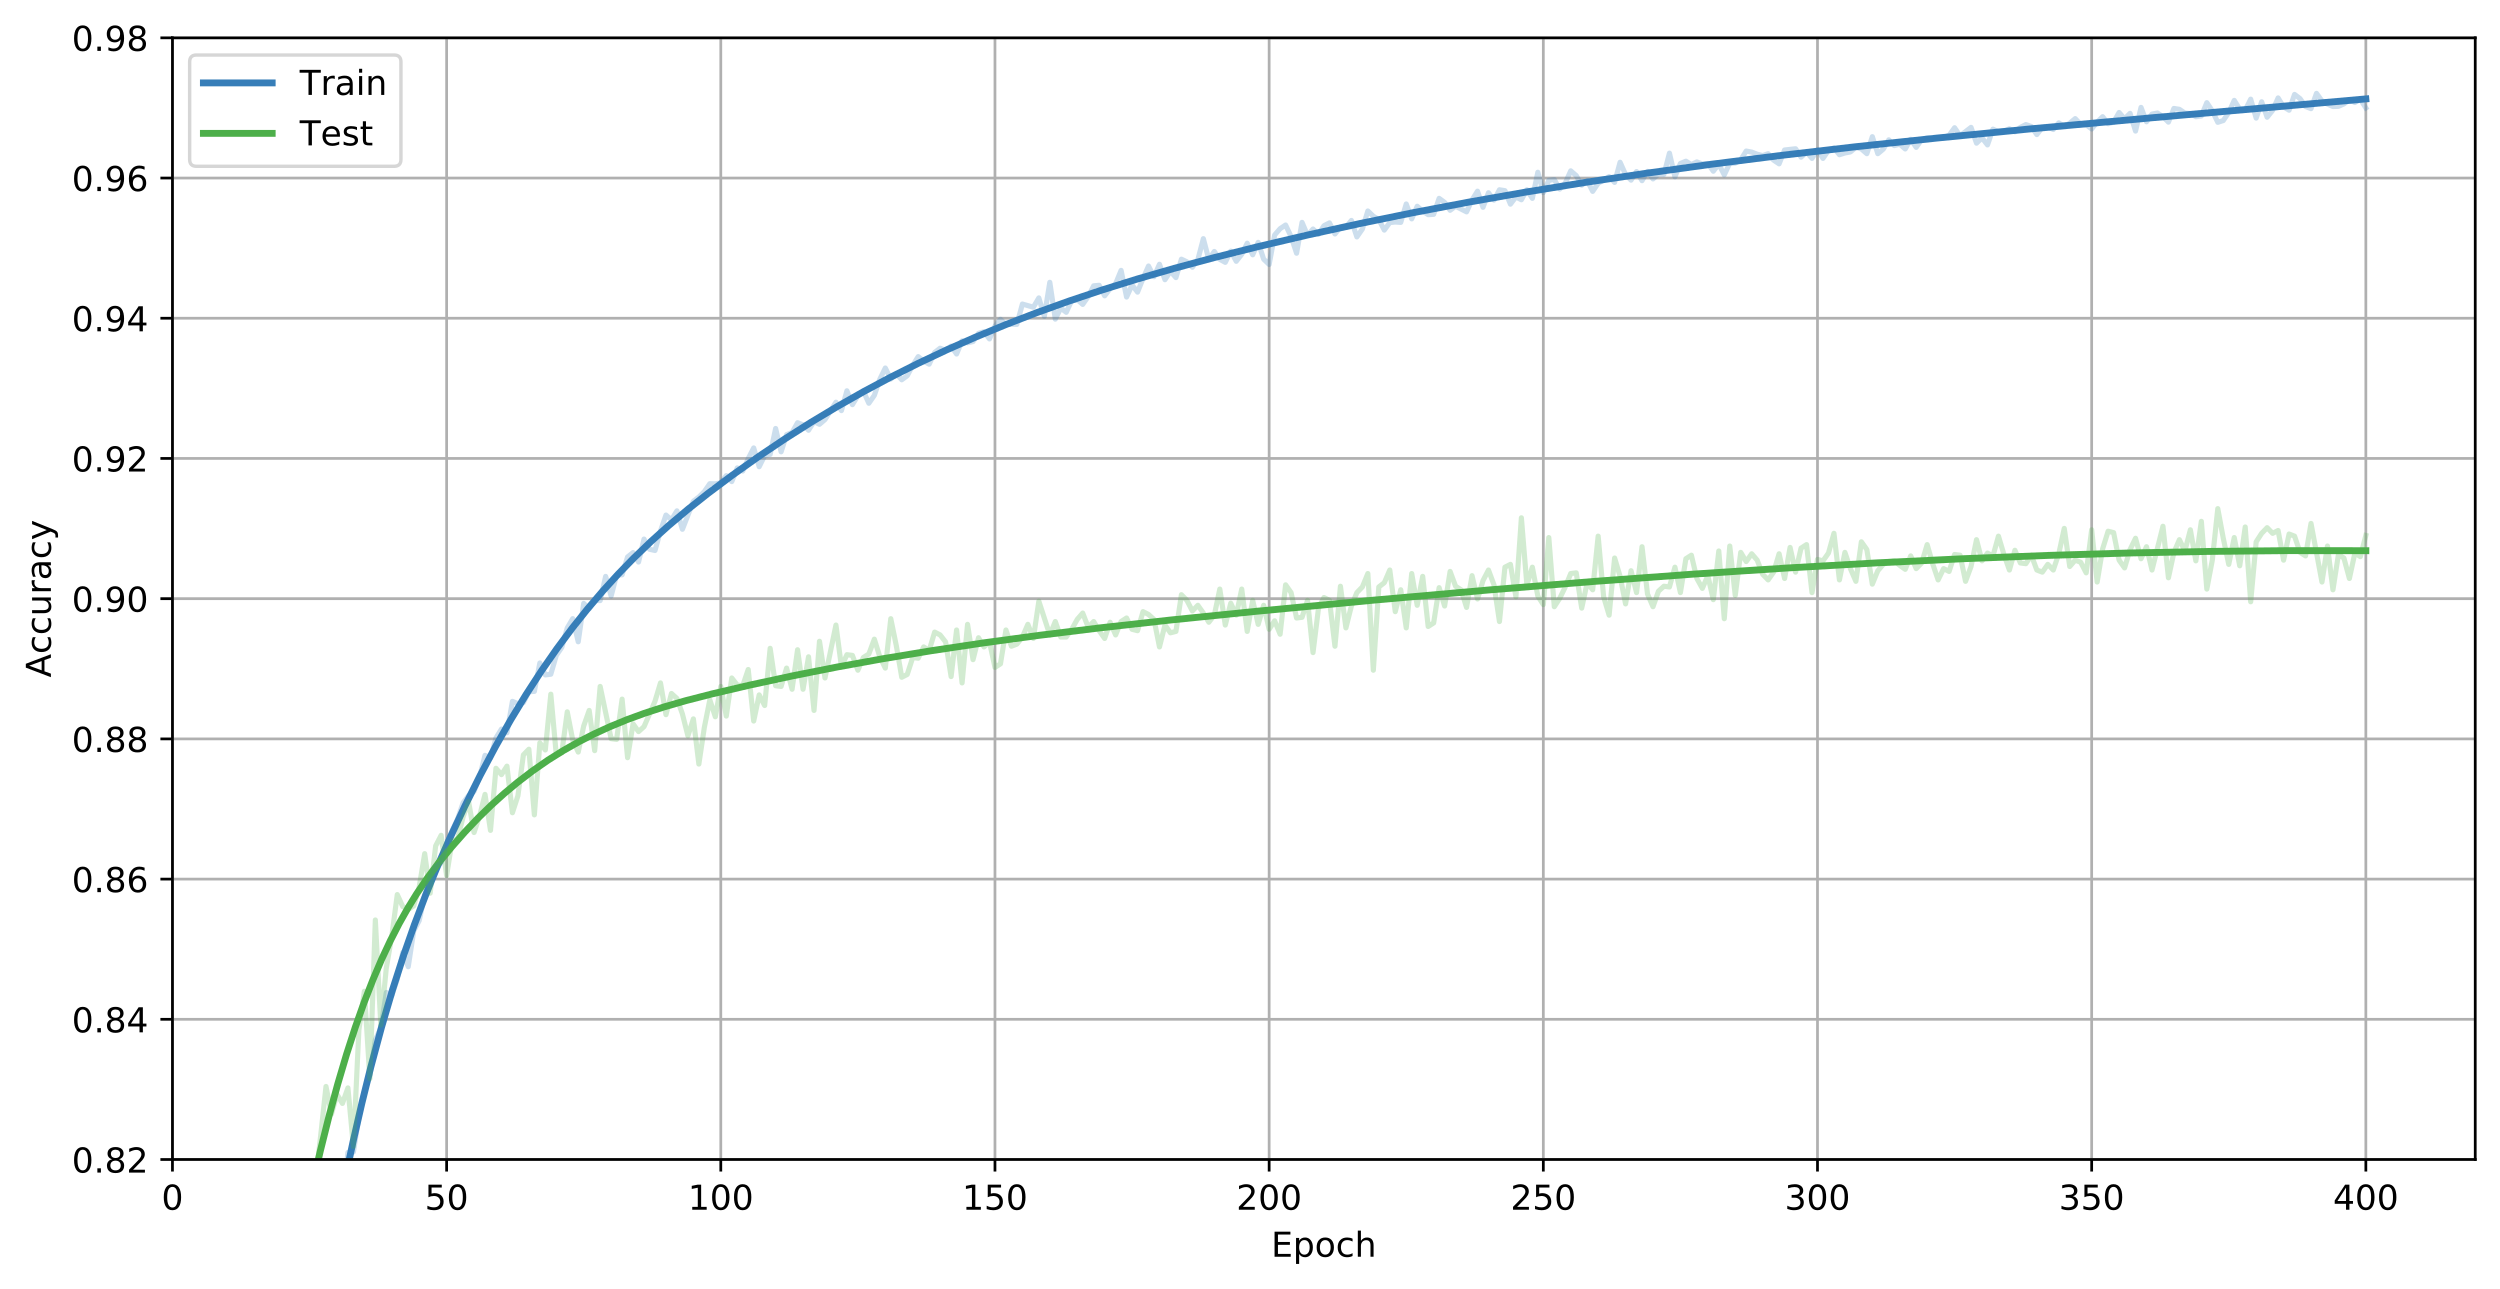 <?xml version="1.0" encoding="utf-8" standalone="no"?>
<!DOCTYPE svg PUBLIC "-//W3C//DTD SVG 1.1//EN"
  "http://www.w3.org/Graphics/SVG/1.1/DTD/svg11.dtd">
<!-- Created with matplotlib (https://matplotlib.org/) -->
<svg height="374.715pt" version="1.1" viewBox="0 0 726.944 374.715" width="726.944pt" xmlns="http://www.w3.org/2000/svg" xmlns:xlink="http://www.w3.org/1999/xlink">
 <defs>
  <style type="text/css">
*{stroke-linecap:butt;stroke-linejoin:round;white-space:pre;}
  </style>
 </defs>
 <g id="figure_1">
  <g id="patch_1">
   <path d="M 0 374.715 
L 726.944 374.715 
L 726.944 0 
L 0 0 
z
" style="fill:#ffffff;"/>
  </g>
  <g id="axes_1">
   <g id="patch_2">
    <path d="M 50.144 337.159 
L 719.744 337.159 
L 719.744 10.999 
L 50.144 10.999 
z
" style="fill:#ffffff;"/>
   </g>
   <g id="matplotlib.axis_1">
    <g id="xtick_1">
     <g id="line2d_1">
      <path clip-path="url(#pd905c26638)" d="M 50.144 337.159 
L 50.144 10.999 
" style="fill:none;stroke:#b0b0b0;stroke-linecap:square;stroke-width:0.8;"/>
     </g>
     <g id="line2d_2">
      <defs>
       <path d="M 0 0 
L 0 3.5 
" id="ma3ab9e5187" style="stroke:#000000;stroke-width:0.8;"/>
      </defs>
      <g>
       <use style="stroke:#000000;stroke-width:0.8;" x="50.144" xlink:href="#ma3ab9e5187" y="337.159"/>
      </g>
     </g>
     <g id="text_1">
      <!-- 0 -->
      <defs>
       <path d="M 31.781 66.406 
Q 24.172 66.406 20.328 58.906 
Q 16.5 51.422 16.5 36.375 
Q 16.5 21.391 20.328 13.891 
Q 24.172 6.391 31.781 6.391 
Q 39.453 6.391 43.281 13.891 
Q 47.125 21.391 47.125 36.375 
Q 47.125 51.422 43.281 58.906 
Q 39.453 66.406 31.781 66.406 
z
M 31.781 74.219 
Q 44.047 74.219 50.516 64.516 
Q 56.984 54.828 56.984 36.375 
Q 56.984 17.969 50.516 8.266 
Q 44.047 -1.422 31.781 -1.422 
Q 19.531 -1.422 13.062 8.266 
Q 6.594 17.969 6.594 36.375 
Q 6.594 54.828 13.062 64.516 
Q 19.531 74.219 31.781 74.219 
z
" id="DejaVuSans-48"/>
      </defs>
      <g transform="translate(46.962 351.758)scale(0.1 -0.1)">
       <use xlink:href="#DejaVuSans-48"/>
      </g>
     </g>
    </g>
    <g id="xtick_2">
     <g id="line2d_3">
      <path clip-path="url(#pd905c26638)" d="M 129.868 337.159 
L 129.868 10.999 
" style="fill:none;stroke:#b0b0b0;stroke-linecap:square;stroke-width:0.8;"/>
     </g>
     <g id="line2d_4">
      <g>
       <use style="stroke:#000000;stroke-width:0.8;" x="129.868" xlink:href="#ma3ab9e5187" y="337.159"/>
      </g>
     </g>
     <g id="text_2">
      <!-- 50 -->
      <defs>
       <path d="M 10.797 72.906 
L 49.516 72.906 
L 49.516 64.594 
L 19.828 64.594 
L 19.828 46.734 
Q 21.969 47.469 24.109 47.828 
Q 26.266 48.188 28.422 48.188 
Q 40.625 48.188 47.75 41.5 
Q 54.891 34.812 54.891 23.391 
Q 54.891 11.625 47.562 5.094 
Q 40.234 -1.422 26.906 -1.422 
Q 22.312 -1.422 17.547 -0.641 
Q 12.797 0.141 7.719 1.703 
L 7.719 11.625 
Q 12.109 9.234 16.797 8.062 
Q 21.484 6.891 26.703 6.891 
Q 35.156 6.891 40.078 11.328 
Q 45.016 15.766 45.016 23.391 
Q 45.016 31 40.078 35.438 
Q 35.156 39.891 26.703 39.891 
Q 22.75 39.891 18.812 39.016 
Q 14.891 38.141 10.797 36.281 
z
" id="DejaVuSans-53"/>
      </defs>
      <g transform="translate(123.505 351.758)scale(0.1 -0.1)">
       <use xlink:href="#DejaVuSans-53"/>
       <use x="63.623" xlink:href="#DejaVuSans-48"/>
      </g>
     </g>
    </g>
    <g id="xtick_3">
     <g id="line2d_5">
      <path clip-path="url(#pd905c26638)" d="M 209.591 337.159 
L 209.591 10.999 
" style="fill:none;stroke:#b0b0b0;stroke-linecap:square;stroke-width:0.8;"/>
     </g>
     <g id="line2d_6">
      <g>
       <use style="stroke:#000000;stroke-width:0.8;" x="209.591" xlink:href="#ma3ab9e5187" y="337.159"/>
      </g>
     </g>
     <g id="text_3">
      <!-- 100 -->
      <defs>
       <path d="M 12.406 8.297 
L 28.516 8.297 
L 28.516 63.922 
L 10.984 60.406 
L 10.984 69.391 
L 28.422 72.906 
L 38.281 72.906 
L 38.281 8.297 
L 54.391 8.297 
L 54.391 0 
L 12.406 0 
z
" id="DejaVuSans-49"/>
      </defs>
      <g transform="translate(200.048 351.758)scale(0.1 -0.1)">
       <use xlink:href="#DejaVuSans-49"/>
       <use x="63.623" xlink:href="#DejaVuSans-48"/>
       <use x="127.246" xlink:href="#DejaVuSans-48"/>
      </g>
     </g>
    </g>
    <g id="xtick_4">
     <g id="line2d_7">
      <path clip-path="url(#pd905c26638)" d="M 289.315 337.159 
L 289.315 10.999 
" style="fill:none;stroke:#b0b0b0;stroke-linecap:square;stroke-width:0.8;"/>
     </g>
     <g id="line2d_8">
      <g>
       <use style="stroke:#000000;stroke-width:0.8;" x="289.315" xlink:href="#ma3ab9e5187" y="337.159"/>
      </g>
     </g>
     <g id="text_4">
      <!-- 150 -->
      <g transform="translate(279.771 351.758)scale(0.1 -0.1)">
       <use xlink:href="#DejaVuSans-49"/>
       <use x="63.623" xlink:href="#DejaVuSans-53"/>
       <use x="127.246" xlink:href="#DejaVuSans-48"/>
      </g>
     </g>
    </g>
    <g id="xtick_5">
     <g id="line2d_9">
      <path clip-path="url(#pd905c26638)" d="M 369.039 337.159 
L 369.039 10.999 
" style="fill:none;stroke:#b0b0b0;stroke-linecap:square;stroke-width:0.8;"/>
     </g>
     <g id="line2d_10">
      <g>
       <use style="stroke:#000000;stroke-width:0.8;" x="369.039" xlink:href="#ma3ab9e5187" y="337.159"/>
      </g>
     </g>
     <g id="text_5">
      <!-- 200 -->
      <defs>
       <path d="M 19.188 8.297 
L 53.609 8.297 
L 53.609 0 
L 7.328 0 
L 7.328 8.297 
Q 12.938 14.109 22.625 23.891 
Q 32.328 33.688 34.812 36.531 
Q 39.547 41.844 41.422 45.531 
Q 43.312 49.219 43.312 52.781 
Q 43.312 58.594 39.234 62.25 
Q 35.156 65.922 28.609 65.922 
Q 23.969 65.922 18.812 64.312 
Q 13.672 62.703 7.812 59.422 
L 7.812 69.391 
Q 13.766 71.781 18.938 73 
Q 24.125 74.219 28.422 74.219 
Q 39.75 74.219 46.484 68.547 
Q 53.219 62.891 53.219 53.422 
Q 53.219 48.922 51.531 44.891 
Q 49.859 40.875 45.406 35.406 
Q 44.188 33.984 37.641 27.219 
Q 31.109 20.453 19.188 8.297 
z
" id="DejaVuSans-50"/>
      </defs>
      <g transform="translate(359.495 351.758)scale(0.1 -0.1)">
       <use xlink:href="#DejaVuSans-50"/>
       <use x="63.623" xlink:href="#DejaVuSans-48"/>
       <use x="127.246" xlink:href="#DejaVuSans-48"/>
      </g>
     </g>
    </g>
    <g id="xtick_6">
     <g id="line2d_11">
      <path clip-path="url(#pd905c26638)" d="M 448.763 337.159 
L 448.763 10.999 
" style="fill:none;stroke:#b0b0b0;stroke-linecap:square;stroke-width:0.8;"/>
     </g>
     <g id="line2d_12">
      <g>
       <use style="stroke:#000000;stroke-width:0.8;" x="448.763" xlink:href="#ma3ab9e5187" y="337.159"/>
      </g>
     </g>
     <g id="text_6">
      <!-- 250 -->
      <g transform="translate(439.219 351.758)scale(0.1 -0.1)">
       <use xlink:href="#DejaVuSans-50"/>
       <use x="63.623" xlink:href="#DejaVuSans-53"/>
       <use x="127.246" xlink:href="#DejaVuSans-48"/>
      </g>
     </g>
    </g>
    <g id="xtick_7">
     <g id="line2d_13">
      <path clip-path="url(#pd905c26638)" d="M 528.486 337.159 
L 528.486 10.999 
" style="fill:none;stroke:#b0b0b0;stroke-linecap:square;stroke-width:0.8;"/>
     </g>
     <g id="line2d_14">
      <g>
       <use style="stroke:#000000;stroke-width:0.8;" x="528.486" xlink:href="#ma3ab9e5187" y="337.159"/>
      </g>
     </g>
     <g id="text_7">
      <!-- 300 -->
      <defs>
       <path d="M 40.578 39.312 
Q 47.656 37.797 51.625 33 
Q 55.609 28.219 55.609 21.188 
Q 55.609 10.406 48.188 4.484 
Q 40.766 -1.422 27.094 -1.422 
Q 22.516 -1.422 17.656 -0.516 
Q 12.797 0.391 7.625 2.203 
L 7.625 11.719 
Q 11.719 9.328 16.594 8.109 
Q 21.484 6.891 26.812 6.891 
Q 36.078 6.891 40.938 10.547 
Q 45.797 14.203 45.797 21.188 
Q 45.797 27.641 41.281 31.266 
Q 36.766 34.906 28.719 34.906 
L 20.219 34.906 
L 20.219 43.016 
L 29.109 43.016 
Q 36.375 43.016 40.234 45.922 
Q 44.094 48.828 44.094 54.297 
Q 44.094 59.906 40.109 62.906 
Q 36.141 65.922 28.719 65.922 
Q 24.656 65.922 20.016 65.031 
Q 15.375 64.156 9.812 62.312 
L 9.812 71.094 
Q 15.438 72.656 20.344 73.438 
Q 25.25 74.219 29.594 74.219 
Q 40.828 74.219 47.359 69.109 
Q 53.906 64.016 53.906 55.328 
Q 53.906 49.266 50.438 45.094 
Q 46.969 40.922 40.578 39.312 
z
" id="DejaVuSans-51"/>
      </defs>
      <g transform="translate(518.943 351.758)scale(0.1 -0.1)">
       <use xlink:href="#DejaVuSans-51"/>
       <use x="63.623" xlink:href="#DejaVuSans-48"/>
       <use x="127.246" xlink:href="#DejaVuSans-48"/>
      </g>
     </g>
    </g>
    <g id="xtick_8">
     <g id="line2d_15">
      <path clip-path="url(#pd905c26638)" d="M 608.21 337.159 
L 608.21 10.999 
" style="fill:none;stroke:#b0b0b0;stroke-linecap:square;stroke-width:0.8;"/>
     </g>
     <g id="line2d_16">
      <g>
       <use style="stroke:#000000;stroke-width:0.8;" x="608.21" xlink:href="#ma3ab9e5187" y="337.159"/>
      </g>
     </g>
     <g id="text_8">
      <!-- 350 -->
      <g transform="translate(598.666 351.758)scale(0.1 -0.1)">
       <use xlink:href="#DejaVuSans-51"/>
       <use x="63.623" xlink:href="#DejaVuSans-53"/>
       <use x="127.246" xlink:href="#DejaVuSans-48"/>
      </g>
     </g>
    </g>
    <g id="xtick_9">
     <g id="line2d_17">
      <path clip-path="url(#pd905c26638)" d="M 687.934 337.159 
L 687.934 10.999 
" style="fill:none;stroke:#b0b0b0;stroke-linecap:square;stroke-width:0.8;"/>
     </g>
     <g id="line2d_18">
      <g>
       <use style="stroke:#000000;stroke-width:0.8;" x="687.934" xlink:href="#ma3ab9e5187" y="337.159"/>
      </g>
     </g>
     <g id="text_9">
      <!-- 400 -->
      <defs>
       <path d="M 37.797 64.312 
L 12.891 25.391 
L 37.797 25.391 
z
M 35.203 72.906 
L 47.609 72.906 
L 47.609 25.391 
L 58.016 25.391 
L 58.016 17.188 
L 47.609 17.188 
L 47.609 0 
L 37.797 0 
L 37.797 17.188 
L 4.891 17.188 
L 4.891 26.703 
z
" id="DejaVuSans-52"/>
      </defs>
      <g transform="translate(678.39 351.758)scale(0.1 -0.1)">
       <use xlink:href="#DejaVuSans-52"/>
       <use x="63.623" xlink:href="#DejaVuSans-48"/>
       <use x="127.246" xlink:href="#DejaVuSans-48"/>
      </g>
     </g>
    </g>
    <g id="text_10">
     <!-- Epoch -->
     <defs>
      <path d="M 9.812 72.906 
L 55.906 72.906 
L 55.906 64.594 
L 19.672 64.594 
L 19.672 43.016 
L 54.391 43.016 
L 54.391 34.719 
L 19.672 34.719 
L 19.672 8.297 
L 56.781 8.297 
L 56.781 0 
L 9.812 0 
z
" id="DejaVuSans-69"/>
      <path d="M 18.109 8.203 
L 18.109 -20.797 
L 9.078 -20.797 
L 9.078 54.688 
L 18.109 54.688 
L 18.109 46.391 
Q 20.953 51.266 25.266 53.625 
Q 29.594 56 35.594 56 
Q 45.562 56 51.781 48.094 
Q 58.016 40.188 58.016 27.297 
Q 58.016 14.406 51.781 6.484 
Q 45.562 -1.422 35.594 -1.422 
Q 29.594 -1.422 25.266 0.953 
Q 20.953 3.328 18.109 8.203 
z
M 48.688 27.297 
Q 48.688 37.203 44.609 42.844 
Q 40.531 48.484 33.406 48.484 
Q 26.266 48.484 22.188 42.844 
Q 18.109 37.203 18.109 27.297 
Q 18.109 17.391 22.188 11.75 
Q 26.266 6.109 33.406 6.109 
Q 40.531 6.109 44.609 11.75 
Q 48.688 17.391 48.688 27.297 
z
" id="DejaVuSans-112"/>
      <path d="M 30.609 48.391 
Q 23.391 48.391 19.188 42.75 
Q 14.984 37.109 14.984 27.297 
Q 14.984 17.484 19.156 11.844 
Q 23.344 6.203 30.609 6.203 
Q 37.797 6.203 41.984 11.859 
Q 46.188 17.531 46.188 27.297 
Q 46.188 37.016 41.984 42.703 
Q 37.797 48.391 30.609 48.391 
z
M 30.609 56 
Q 42.328 56 49.016 48.375 
Q 55.719 40.766 55.719 27.297 
Q 55.719 13.875 49.016 6.219 
Q 42.328 -1.422 30.609 -1.422 
Q 18.844 -1.422 12.172 6.219 
Q 5.516 13.875 5.516 27.297 
Q 5.516 40.766 12.172 48.375 
Q 18.844 56 30.609 56 
z
" id="DejaVuSans-111"/>
      <path d="M 48.781 52.594 
L 48.781 44.188 
Q 44.969 46.297 41.141 47.344 
Q 37.312 48.391 33.406 48.391 
Q 24.656 48.391 19.812 42.844 
Q 14.984 37.312 14.984 27.297 
Q 14.984 17.281 19.812 11.734 
Q 24.656 6.203 33.406 6.203 
Q 37.312 6.203 41.141 7.25 
Q 44.969 8.297 48.781 10.406 
L 48.781 2.094 
Q 45.016 0.344 40.984 -0.531 
Q 36.969 -1.422 32.422 -1.422 
Q 20.062 -1.422 12.781 6.344 
Q 5.516 14.109 5.516 27.297 
Q 5.516 40.672 12.859 48.328 
Q 20.219 56 33.016 56 
Q 37.156 56 41.109 55.141 
Q 45.062 54.297 48.781 52.594 
z
" id="DejaVuSans-99"/>
      <path d="M 54.891 33.016 
L 54.891 0 
L 45.906 0 
L 45.906 32.719 
Q 45.906 40.484 42.875 44.328 
Q 39.844 48.188 33.797 48.188 
Q 26.516 48.188 22.312 43.547 
Q 18.109 38.922 18.109 30.906 
L 18.109 0 
L 9.078 0 
L 9.078 75.984 
L 18.109 75.984 
L 18.109 46.188 
Q 21.344 51.125 25.703 53.562 
Q 30.078 56 35.797 56 
Q 45.219 56 50.047 50.172 
Q 54.891 44.344 54.891 33.016 
z
" id="DejaVuSans-104"/>
     </defs>
     <g transform="translate(369.633 365.436)scale(0.1 -0.1)">
      <use xlink:href="#DejaVuSans-69"/>
      <use x="63.184" xlink:href="#DejaVuSans-112"/>
      <use x="126.66" xlink:href="#DejaVuSans-111"/>
      <use x="187.842" xlink:href="#DejaVuSans-99"/>
      <use x="242.822" xlink:href="#DejaVuSans-104"/>
     </g>
    </g>
   </g>
   <g id="matplotlib.axis_2">
    <g id="ytick_1">
     <g id="line2d_19">
      <path clip-path="url(#pd905c26638)" d="M 50.144 337.159 
L 719.744 337.159 
" style="fill:none;stroke:#b0b0b0;stroke-linecap:square;stroke-width:0.8;"/>
     </g>
     <g id="line2d_20">
      <defs>
       <path d="M 0 0 
L -3.5 0 
" id="ma5e366b1d0" style="stroke:#000000;stroke-width:0.8;"/>
      </defs>
      <g>
       <use style="stroke:#000000;stroke-width:0.8;" x="50.144" xlink:href="#ma5e366b1d0" y="337.159"/>
      </g>
     </g>
     <g id="text_11">
      <!-- 0.82 -->
      <defs>
       <path d="M 10.688 12.406 
L 21 12.406 
L 21 0 
L 10.688 0 
z
" id="DejaVuSans-46"/>
       <path d="M 31.781 34.625 
Q 24.75 34.625 20.719 30.859 
Q 16.703 27.094 16.703 20.516 
Q 16.703 13.922 20.719 10.156 
Q 24.75 6.391 31.781 6.391 
Q 38.812 6.391 42.859 10.172 
Q 46.922 13.969 46.922 20.516 
Q 46.922 27.094 42.891 30.859 
Q 38.875 34.625 31.781 34.625 
z
M 21.922 38.812 
Q 15.578 40.375 12.031 44.719 
Q 8.5 49.078 8.5 55.328 
Q 8.5 64.062 14.719 69.141 
Q 20.953 74.219 31.781 74.219 
Q 42.672 74.219 48.875 69.141 
Q 55.078 64.062 55.078 55.328 
Q 55.078 49.078 51.531 44.719 
Q 48 40.375 41.703 38.812 
Q 48.828 37.156 52.797 32.312 
Q 56.781 27.484 56.781 20.516 
Q 56.781 9.906 50.312 4.234 
Q 43.844 -1.422 31.781 -1.422 
Q 19.734 -1.422 13.25 4.234 
Q 6.781 9.906 6.781 20.516 
Q 6.781 27.484 10.781 32.312 
Q 14.797 37.156 21.922 38.812 
z
M 18.312 54.391 
Q 18.312 48.734 21.844 45.562 
Q 25.391 42.391 31.781 42.391 
Q 38.141 42.391 41.719 45.562 
Q 45.312 48.734 45.312 54.391 
Q 45.312 60.062 41.719 63.234 
Q 38.141 66.406 31.781 66.406 
Q 25.391 66.406 21.844 63.234 
Q 18.312 60.062 18.312 54.391 
z
" id="DejaVuSans-56"/>
      </defs>
      <g transform="translate(20.878 340.958)scale(0.1 -0.1)">
       <use xlink:href="#DejaVuSans-48"/>
       <use x="63.623" xlink:href="#DejaVuSans-46"/>
       <use x="95.41" xlink:href="#DejaVuSans-56"/>
       <use x="159.033" xlink:href="#DejaVuSans-50"/>
      </g>
     </g>
    </g>
    <g id="ytick_2">
     <g id="line2d_21">
      <path clip-path="url(#pd905c26638)" d="M 50.144 296.389 
L 719.744 296.389 
" style="fill:none;stroke:#b0b0b0;stroke-linecap:square;stroke-width:0.8;"/>
     </g>
     <g id="line2d_22">
      <g>
       <use style="stroke:#000000;stroke-width:0.8;" x="50.144" xlink:href="#ma5e366b1d0" y="296.389"/>
      </g>
     </g>
     <g id="text_12">
      <!-- 0.84 -->
      <g transform="translate(20.878 300.188)scale(0.1 -0.1)">
       <use xlink:href="#DejaVuSans-48"/>
       <use x="63.623" xlink:href="#DejaVuSans-46"/>
       <use x="95.41" xlink:href="#DejaVuSans-56"/>
       <use x="159.033" xlink:href="#DejaVuSans-52"/>
      </g>
     </g>
    </g>
    <g id="ytick_3">
     <g id="line2d_23">
      <path clip-path="url(#pd905c26638)" d="M 50.144 255.619 
L 719.744 255.619 
" style="fill:none;stroke:#b0b0b0;stroke-linecap:square;stroke-width:0.8;"/>
     </g>
     <g id="line2d_24">
      <g>
       <use style="stroke:#000000;stroke-width:0.8;" x="50.144" xlink:href="#ma5e366b1d0" y="255.619"/>
      </g>
     </g>
     <g id="text_13">
      <!-- 0.86 -->
      <defs>
       <path d="M 33.016 40.375 
Q 26.375 40.375 22.484 35.828 
Q 18.609 31.297 18.609 23.391 
Q 18.609 15.531 22.484 10.953 
Q 26.375 6.391 33.016 6.391 
Q 39.656 6.391 43.531 10.953 
Q 47.406 15.531 47.406 23.391 
Q 47.406 31.297 43.531 35.828 
Q 39.656 40.375 33.016 40.375 
z
M 52.594 71.297 
L 52.594 62.312 
Q 48.875 64.062 45.094 64.984 
Q 41.312 65.922 37.594 65.922 
Q 27.828 65.922 22.672 59.328 
Q 17.531 52.734 16.797 39.406 
Q 19.672 43.656 24.016 45.922 
Q 28.375 48.188 33.594 48.188 
Q 44.578 48.188 50.953 41.516 
Q 57.328 34.859 57.328 23.391 
Q 57.328 12.156 50.688 5.359 
Q 44.047 -1.422 33.016 -1.422 
Q 20.359 -1.422 13.672 8.266 
Q 6.984 17.969 6.984 36.375 
Q 6.984 53.656 15.188 63.938 
Q 23.391 74.219 37.203 74.219 
Q 40.922 74.219 44.703 73.484 
Q 48.484 72.75 52.594 71.297 
z
" id="DejaVuSans-54"/>
      </defs>
      <g transform="translate(20.878 259.418)scale(0.1 -0.1)">
       <use xlink:href="#DejaVuSans-48"/>
       <use x="63.623" xlink:href="#DejaVuSans-46"/>
       <use x="95.41" xlink:href="#DejaVuSans-56"/>
       <use x="159.033" xlink:href="#DejaVuSans-54"/>
      </g>
     </g>
    </g>
    <g id="ytick_4">
     <g id="line2d_25">
      <path clip-path="url(#pd905c26638)" d="M 50.144 214.849 
L 719.744 214.849 
" style="fill:none;stroke:#b0b0b0;stroke-linecap:square;stroke-width:0.8;"/>
     </g>
     <g id="line2d_26">
      <g>
       <use style="stroke:#000000;stroke-width:0.8;" x="50.144" xlink:href="#ma5e366b1d0" y="214.849"/>
      </g>
     </g>
     <g id="text_14">
      <!-- 0.88 -->
      <g transform="translate(20.878 218.648)scale(0.1 -0.1)">
       <use xlink:href="#DejaVuSans-48"/>
       <use x="63.623" xlink:href="#DejaVuSans-46"/>
       <use x="95.41" xlink:href="#DejaVuSans-56"/>
       <use x="159.033" xlink:href="#DejaVuSans-56"/>
      </g>
     </g>
    </g>
    <g id="ytick_5">
     <g id="line2d_27">
      <path clip-path="url(#pd905c26638)" d="M 50.144 174.079 
L 719.744 174.079 
" style="fill:none;stroke:#b0b0b0;stroke-linecap:square;stroke-width:0.8;"/>
     </g>
     <g id="line2d_28">
      <g>
       <use style="stroke:#000000;stroke-width:0.8;" x="50.144" xlink:href="#ma5e366b1d0" y="174.079"/>
      </g>
     </g>
     <g id="text_15">
      <!-- 0.90 -->
      <defs>
       <path d="M 10.984 1.516 
L 10.984 10.5 
Q 14.703 8.734 18.5 7.812 
Q 22.312 6.891 25.984 6.891 
Q 35.75 6.891 40.891 13.453 
Q 46.047 20.016 46.781 33.406 
Q 43.953 29.203 39.594 26.953 
Q 35.25 24.703 29.984 24.703 
Q 19.047 24.703 12.672 31.312 
Q 6.297 37.938 6.297 49.422 
Q 6.297 60.641 12.938 67.422 
Q 19.578 74.219 30.609 74.219 
Q 43.266 74.219 49.922 64.516 
Q 56.594 54.828 56.594 36.375 
Q 56.594 19.141 48.406 8.859 
Q 40.234 -1.422 26.422 -1.422 
Q 22.703 -1.422 18.891 -0.688 
Q 15.094 0.047 10.984 1.516 
z
M 30.609 32.422 
Q 37.25 32.422 41.125 36.953 
Q 45.016 41.5 45.016 49.422 
Q 45.016 57.281 41.125 61.844 
Q 37.25 66.406 30.609 66.406 
Q 23.969 66.406 20.094 61.844 
Q 16.219 57.281 16.219 49.422 
Q 16.219 41.5 20.094 36.953 
Q 23.969 32.422 30.609 32.422 
z
" id="DejaVuSans-57"/>
      </defs>
      <g transform="translate(20.878 177.878)scale(0.1 -0.1)">
       <use xlink:href="#DejaVuSans-48"/>
       <use x="63.623" xlink:href="#DejaVuSans-46"/>
       <use x="95.41" xlink:href="#DejaVuSans-57"/>
       <use x="159.033" xlink:href="#DejaVuSans-48"/>
      </g>
     </g>
    </g>
    <g id="ytick_6">
     <g id="line2d_29">
      <path clip-path="url(#pd905c26638)" d="M 50.144 133.309 
L 719.744 133.309 
" style="fill:none;stroke:#b0b0b0;stroke-linecap:square;stroke-width:0.8;"/>
     </g>
     <g id="line2d_30">
      <g>
       <use style="stroke:#000000;stroke-width:0.8;" x="50.144" xlink:href="#ma5e366b1d0" y="133.309"/>
      </g>
     </g>
     <g id="text_16">
      <!-- 0.92 -->
      <g transform="translate(20.878 137.108)scale(0.1 -0.1)">
       <use xlink:href="#DejaVuSans-48"/>
       <use x="63.623" xlink:href="#DejaVuSans-46"/>
       <use x="95.41" xlink:href="#DejaVuSans-57"/>
       <use x="159.033" xlink:href="#DejaVuSans-50"/>
      </g>
     </g>
    </g>
    <g id="ytick_7">
     <g id="line2d_31">
      <path clip-path="url(#pd905c26638)" d="M 50.144 92.539 
L 719.744 92.539 
" style="fill:none;stroke:#b0b0b0;stroke-linecap:square;stroke-width:0.8;"/>
     </g>
     <g id="line2d_32">
      <g>
       <use style="stroke:#000000;stroke-width:0.8;" x="50.144" xlink:href="#ma5e366b1d0" y="92.539"/>
      </g>
     </g>
     <g id="text_17">
      <!-- 0.94 -->
      <g transform="translate(20.878 96.338)scale(0.1 -0.1)">
       <use xlink:href="#DejaVuSans-48"/>
       <use x="63.623" xlink:href="#DejaVuSans-46"/>
       <use x="95.41" xlink:href="#DejaVuSans-57"/>
       <use x="159.033" xlink:href="#DejaVuSans-52"/>
      </g>
     </g>
    </g>
    <g id="ytick_8">
     <g id="line2d_33">
      <path clip-path="url(#pd905c26638)" d="M 50.144 51.769 
L 719.744 51.769 
" style="fill:none;stroke:#b0b0b0;stroke-linecap:square;stroke-width:0.8;"/>
     </g>
     <g id="line2d_34">
      <g>
       <use style="stroke:#000000;stroke-width:0.8;" x="50.144" xlink:href="#ma5e366b1d0" y="51.769"/>
      </g>
     </g>
     <g id="text_18">
      <!-- 0.96 -->
      <g transform="translate(20.878 55.568)scale(0.1 -0.1)">
       <use xlink:href="#DejaVuSans-48"/>
       <use x="63.623" xlink:href="#DejaVuSans-46"/>
       <use x="95.41" xlink:href="#DejaVuSans-57"/>
       <use x="159.033" xlink:href="#DejaVuSans-54"/>
      </g>
     </g>
    </g>
    <g id="ytick_9">
     <g id="line2d_35">
      <path clip-path="url(#pd905c26638)" d="M 50.144 10.999 
L 719.744 10.999 
" style="fill:none;stroke:#b0b0b0;stroke-linecap:square;stroke-width:0.8;"/>
     </g>
     <g id="line2d_36">
      <g>
       <use style="stroke:#000000;stroke-width:0.8;" x="50.144" xlink:href="#ma5e366b1d0" y="10.999"/>
      </g>
     </g>
     <g id="text_19">
      <!-- 0.98 -->
      <g transform="translate(20.878 14.798)scale(0.1 -0.1)">
       <use xlink:href="#DejaVuSans-48"/>
       <use x="63.623" xlink:href="#DejaVuSans-46"/>
       <use x="95.41" xlink:href="#DejaVuSans-57"/>
       <use x="159.033" xlink:href="#DejaVuSans-56"/>
      </g>
     </g>
    </g>
    <g id="text_20">
     <!-- Accuracy -->
     <defs>
      <path d="M 34.188 63.188 
L 20.797 26.906 
L 47.609 26.906 
z
M 28.609 72.906 
L 39.797 72.906 
L 67.578 0 
L 57.328 0 
L 50.688 18.703 
L 17.828 18.703 
L 11.188 0 
L 0.781 0 
z
" id="DejaVuSans-65"/>
      <path d="M 8.5 21.578 
L 8.5 54.688 
L 17.484 54.688 
L 17.484 21.922 
Q 17.484 14.156 20.5 10.266 
Q 23.531 6.391 29.594 6.391 
Q 36.859 6.391 41.078 11.031 
Q 45.312 15.672 45.312 23.688 
L 45.312 54.688 
L 54.297 54.688 
L 54.297 0 
L 45.312 0 
L 45.312 8.406 
Q 42.047 3.422 37.719 1 
Q 33.406 -1.422 27.688 -1.422 
Q 18.266 -1.422 13.375 4.438 
Q 8.5 10.297 8.5 21.578 
z
M 31.109 56 
z
" id="DejaVuSans-117"/>
      <path d="M 41.109 46.297 
Q 39.594 47.172 37.812 47.578 
Q 36.031 48 33.891 48 
Q 26.266 48 22.188 43.047 
Q 18.109 38.094 18.109 28.812 
L 18.109 0 
L 9.078 0 
L 9.078 54.688 
L 18.109 54.688 
L 18.109 46.188 
Q 20.953 51.172 25.484 53.578 
Q 30.031 56 36.531 56 
Q 37.453 56 38.578 55.875 
Q 39.703 55.766 41.062 55.516 
z
" id="DejaVuSans-114"/>
      <path d="M 34.281 27.484 
Q 23.391 27.484 19.188 25 
Q 14.984 22.516 14.984 16.5 
Q 14.984 11.719 18.141 8.906 
Q 21.297 6.109 26.703 6.109 
Q 34.188 6.109 38.703 11.406 
Q 43.219 16.703 43.219 25.484 
L 43.219 27.484 
z
M 52.203 31.203 
L 52.203 0 
L 43.219 0 
L 43.219 8.297 
Q 40.141 3.328 35.547 0.953 
Q 30.953 -1.422 24.312 -1.422 
Q 15.922 -1.422 10.953 3.297 
Q 6 8.016 6 15.922 
Q 6 25.141 12.172 29.828 
Q 18.359 34.516 30.609 34.516 
L 43.219 34.516 
L 43.219 35.406 
Q 43.219 41.609 39.141 45 
Q 35.062 48.391 27.688 48.391 
Q 23 48.391 18.547 47.266 
Q 14.109 46.141 10.016 43.891 
L 10.016 52.203 
Q 14.938 54.109 19.578 55.047 
Q 24.219 56 28.609 56 
Q 40.484 56 46.344 49.844 
Q 52.203 43.703 52.203 31.203 
z
" id="DejaVuSans-97"/>
      <path d="M 32.172 -5.078 
Q 28.375 -14.844 24.75 -17.812 
Q 21.141 -20.797 15.094 -20.797 
L 7.906 -20.797 
L 7.906 -13.281 
L 13.188 -13.281 
Q 16.891 -13.281 18.938 -11.516 
Q 21 -9.766 23.484 -3.219 
L 25.094 0.875 
L 2.984 54.688 
L 12.5 54.688 
L 29.594 11.922 
L 46.688 54.688 
L 56.203 54.688 
z
" id="DejaVuSans-121"/>
     </defs>
     <g transform="translate(14.798 196.994)rotate(-90)scale(0.1 -0.1)">
      <use xlink:href="#DejaVuSans-65"/>
      <use x="68.393" xlink:href="#DejaVuSans-99"/>
      <use x="123.373" xlink:href="#DejaVuSans-99"/>
      <use x="178.354" xlink:href="#DejaVuSans-117"/>
      <use x="241.732" xlink:href="#DejaVuSans-114"/>
      <use x="282.846" xlink:href="#DejaVuSans-97"/>
      <use x="344.125" xlink:href="#DejaVuSans-99"/>
      <use x="399.105" xlink:href="#DejaVuSans-121"/>
     </g>
    </g>
   </g>
   <g id="line2d_37">
    <path clip-path="url(#pd905c26638)" d="M 94.135 375.715 
L 96.953 360.056 
L 100.138 343.819 
L 102.685 331.86 
L 105.232 320.755 
L 107.779 310.446 
L 110.964 298.591 
L 114.148 287.776 
L 117.332 277.889 
L 120.516 268.817 
L 123.7 260.447 
L 126.884 252.667 
L 130.705 243.951 
L 135.163 234.416 
L 139.621 225.474 
L 144.079 217.096 
L 148.537 209.254 
L 152.995 201.919 
L 157.452 195.062 
L 161.91 188.655 
L 166.368 182.668 
L 170.826 177.074 
L 175.284 171.843 
L 179.742 166.947 
L 184.199 162.357 
L 189.294 157.45 
L 194.389 152.862 
L 200.12 148.03 
L 205.852 143.487 
L 212.857 138.239 
L 220.499 132.812 
L 228.141 127.677 
L 235.783 122.821 
L 243.425 118.233 
L 251.067 113.901 
L 258.709 109.814 
L 266.988 105.648 
L 275.266 101.742 
L 283.545 98.078 
L 292.461 94.389 
L 301.377 90.946 
L 310.929 87.511 
L 320.482 84.314 
L 330.671 81.143 
L 341.497 78.012 
L 352.96 74.93 
L 365.697 71.738 
L 380.344 68.306 
L 395.628 64.959 
L 410.912 61.839 
L 426.833 58.814 
L 443.39 55.896 
L 460.585 53.094 
L 478.416 50.413 
L 497.521 47.772 
L 517.9 45.187 
L 539.552 42.671 
L 563.115 40.157 
L 590.499 37.466 
L 624.888 34.323 
L 687.934 28.762 
L 687.934 28.762 
" style="fill:none;stroke:#377eb8;stroke-linecap:square;stroke-width:2;"/>
   </g>
   <g id="line2d_38">
    <path clip-path="url(#pd905c26638)" d="M 85.164 375.715 
L 86.764 365.481 
L 88.675 354.971 
L 90.585 345.78 
L 93.132 334.703 
L 95.68 324.512 
L 98.227 315.145 
L 100.774 306.552 
L 103.322 298.687 
L 105.869 291.5 
L 108.416 284.943 
L 110.964 278.967 
L 113.511 273.524 
L 116.058 268.565 
L 118.606 264.041 
L 121.153 259.905 
L 124.337 255.205 
L 127.521 250.94 
L 131.342 246.261 
L 135.163 241.93 
L 138.984 237.905 
L 142.805 234.173 
L 146.626 230.718 
L 150.447 227.527 
L 154.905 224.118 
L 159.363 221.025 
L 163.821 218.227 
L 168.279 215.701 
L 172.736 213.423 
L 177.194 211.371 
L 182.289 209.275 
L 187.384 207.41 
L 193.115 205.549 
L 199.483 203.716 
L 207.125 201.755 
L 217.952 199.224 
L 230.688 196.475 
L 243.425 193.953 
L 256.798 191.53 
L 270.809 189.215 
L 286.093 186.923 
L 302.013 184.761 
L 319.845 182.571 
L 340.223 180.303 
L 365.06 177.776 
L 400.086 174.448 
L 433.201 171.522 
L 463.769 169.043 
L 492.426 166.939 
L 519.81 165.15 
L 545.92 163.664 
L 571.394 162.439 
L 595.593 161.497 
L 619.156 160.8 
L 642.082 160.343 
L 664.371 160.12 
L 686.023 160.123 
L 687.934 160.134 
L 687.934 160.134 
" style="fill:none;stroke:#4daf4a;stroke-linecap:square;stroke-width:2;"/>
   </g>
   <g id="line2d_39">
    <path clip-path="url(#pd905c26638)" d="M 93.906 375.715 
L 94.789 368.603 
L 96.384 364.781 
L 97.978 349.747 
L 99.572 350.817 
L 101.167 335.121 
L 102.761 334.968 
L 104.356 324.826 
L 105.95 317.437 
L 107.545 312.799 
L 109.139 302.352 
L 110.734 298.937 
L 112.328 288.592 
L 113.923 289.458 
L 115.517 284.719 
L 117.112 276.973 
L 118.706 281.1 
L 120.301 270.704 
L 121.895 267.697 
L 123.49 260.308 
L 125.084 254.804 
L 126.679 251.848 
L 128.273 250.88 
L 129.868 245.325 
L 131.462 241.503 
L 133.056 238.139 
L 134.651 233.451 
L 136.245 231.361 
L 137.84 230.138 
L 139.434 225.959 
L 141.029 219.64 
L 142.623 220.404 
L 144.218 214.594 
L 145.812 211.995 
L 147.407 213.066 
L 149.001 203.943 
L 150.596 204.606 
L 152.19 204.3 
L 153.785 201.14 
L 155.379 201.038 
L 156.974 192.783 
L 158.568 196.248 
L 160.163 196.044 
L 161.757 190.591 
L 163.352 188.247 
L 164.946 182.59 
L 166.54 179.889 
L 168.135 186.616 
L 169.729 175.455 
L 171.324 177.035 
L 172.918 174.589 
L 174.513 174.64 
L 176.107 167.607 
L 177.702 173.315 
L 179.296 167.199 
L 180.891 167.148 
L 182.485 161.95 
L 184.08 160.676 
L 185.674 163.428 
L 187.269 156.752 
L 188.863 159.708 
L 190.458 160.065 
L 192.052 154.408 
L 193.647 149.77 
L 195.241 151.146 
L 196.835 148.547 
L 198.43 153.898 
L 201.619 145.744 
L 203.213 144.521 
L 204.808 142.941 
L 206.402 140.648 
L 207.997 140.699 
L 209.591 140.393 
L 211.186 138.303 
L 212.78 140.036 
L 214.375 136.061 
L 215.969 136.978 
L 217.564 133.36 
L 219.158 130.251 
L 220.753 135.705 
L 222.347 132.494 
L 223.942 132.137 
L 225.536 124.595 
L 227.131 131.373 
L 228.725 126.378 
L 230.319 125.767 
L 231.914 122.913 
L 233.508 123.524 
L 235.103 125.104 
L 236.697 122.607 
L 238.292 123.371 
L 239.886 121.996 
L 243.075 116.95 
L 244.67 119.396 
L 246.264 113.638 
L 247.859 117.664 
L 249.453 115.065 
L 251.048 113.74 
L 252.642 117.256 
L 254.237 114.963 
L 255.831 110.274 
L 257.426 107.013 
L 259.02 110.223 
L 260.615 108.643 
L 262.209 110.427 
L 263.803 109.255 
L 265.398 106.248 
L 266.992 103.7 
L 268.587 105.025 
L 270.181 105.891 
L 271.776 102.477 
L 273.37 101.254 
L 274.965 101.865 
L 276.559 100.642 
L 278.154 102.936 
L 279.748 99.113 
L 281.343 99.674 
L 282.937 99.317 
L 284.532 96.922 
L 286.126 96.463 
L 287.721 98.553 
L 289.315 94.832 
L 290.91 92.845 
L 292.504 94.374 
L 294.099 94.272 
L 295.693 94.323 
L 297.287 88.411 
L 300.476 89.329 
L 302.071 86.628 
L 303.665 91.979 
L 305.26 82.092 
L 306.854 92.794 
L 308.449 89.583 
L 310.043 90.806 
L 311.638 87.341 
L 313.232 87.137 
L 314.827 88.513 
L 316.421 86.22 
L 318.016 83.111 
L 319.61 82.958 
L 321.205 86.016 
L 322.799 83.927 
L 324.394 82.5 
L 325.988 78.626 
L 327.582 86.373 
L 329.177 82.856 
L 330.771 84.946 
L 332.366 80.971 
L 333.96 77.352 
L 335.555 80.461 
L 337.149 76.843 
L 338.744 81.327 
L 340.338 78.881 
L 341.933 80.716 
L 343.527 75.365 
L 345.122 76.129 
L 346.716 77.709 
L 348.311 75.518 
L 349.905 69.402 
L 351.5 75.467 
L 353.094 73.123 
L 354.689 75.416 
L 356.283 76.282 
L 357.878 73.021 
L 359.472 75.976 
L 361.066 73.938 
L 362.661 70.727 
L 364.255 74.091 
L 365.85 70.473 
L 367.444 75.365 
L 369.039 76.894 
L 370.633 68.332 
L 372.228 66.497 
L 373.822 65.427 
L 375.417 68.791 
L 377.011 73.632 
L 378.606 64.663 
L 380.2 68.434 
L 381.795 66.599 
L 383.389 68.128 
L 384.984 65.631 
L 386.578 64.816 
L 388.173 68.026 
L 389.767 66.039 
L 391.362 66.039 
L 392.956 64.102 
L 394.55 68.893 
L 396.145 66.599 
L 397.739 61.35 
L 399.334 62.879 
L 400.928 63.847 
L 402.523 66.905 
L 404.117 64.714 
L 405.712 64.561 
L 407.306 64.663 
L 408.901 59.312 
L 410.495 63.643 
L 412.09 59.974 
L 413.684 61.401 
L 415.279 62.42 
L 416.873 62.318 
L 418.468 57.681 
L 420.062 58.853 
L 421.657 61.146 
L 423.251 59.974 
L 426.44 61.605 
L 428.034 58.139 
L 429.629 55.591 
L 431.223 60.28 
L 432.818 56.05 
L 434.412 58.191 
L 436.007 55.184 
L 437.601 55.439 
L 439.196 59.363 
L 440.79 57.273 
L 442.385 58.089 
L 443.979 55.184 
L 445.574 57.681 
L 447.168 50.087 
L 448.763 55.999 
L 450.357 52.432 
L 451.952 52.228 
L 453.546 54.98 
L 455.141 53.247 
L 456.735 49.68 
L 458.329 51.056 
L 459.924 53.859 
L 461.518 52.534 
L 463.113 55.642 
L 464.707 53.298 
L 467.896 51.361 
L 469.491 53.043 
L 471.085 47.183 
L 472.68 50.75 
L 474.274 52.381 
L 475.869 49.884 
L 477.463 52.534 
L 479.058 49.833 
L 480.652 52.024 
L 482.247 50.648 
L 483.841 50.699 
L 485.436 44.533 
L 487.03 51.413 
L 488.625 47.539 
L 490.219 46.877 
L 491.813 47.845 
L 493.408 47.081 
L 495.002 47.692 
L 496.597 47.539 
L 498.191 49.782 
L 499.786 47.743 
L 501.38 50.852 
L 502.975 47.437 
L 504.569 47.437 
L 506.164 46.469 
L 507.758 43.921 
L 509.353 44.227 
L 510.947 44.838 
L 512.542 45.246 
L 514.136 44.685 
L 515.731 46.571 
L 517.325 47.641 
L 518.92 43.615 
L 522.109 43.259 
L 523.703 45.705 
L 525.297 44.227 
L 526.892 46.061 
L 528.486 43.513 
L 530.081 46.061 
L 531.675 43.717 
L 533.27 43.004 
L 534.864 44.991 
L 536.459 44.482 
L 538.053 44.176 
L 539.648 42.851 
L 541.242 43.309 
L 542.837 44.685 
L 544.431 39.742 
L 546.026 44.685 
L 547.62 43.36 
L 549.215 40.659 
L 550.809 42.341 
L 552.404 41.934 
L 553.998 43.309 
L 555.592 40.507 
L 557.187 42.851 
L 558.781 40.557 
L 560.376 40.048 
L 561.97 40.354 
L 563.565 39.997 
L 565.159 40.048 
L 566.754 39.334 
L 568.348 37.143 
L 569.943 39.487 
L 573.132 37.041 
L 574.726 41.628 
L 576.321 40.099 
L 577.915 42.137 
L 579.51 37.551 
L 581.104 38.315 
L 582.699 38.111 
L 584.293 37.449 
L 585.888 38.315 
L 587.482 37.041 
L 589.076 36.226 
L 590.671 36.786 
L 592.265 39.131 
L 593.86 37.041 
L 595.454 36.837 
L 597.049 37.653 
L 598.643 35.716 
L 600.238 36.786 
L 601.832 35.818 
L 603.427 34.493 
L 605.021 36.175 
L 606.616 36.277 
L 608.21 37.5 
L 609.805 35.512 
L 611.399 33.932 
L 612.994 35.971 
L 614.588 35.512 
L 616.183 32.709 
L 617.777 34.544 
L 619.372 32.964 
L 620.966 38.111 
L 622.56 31.231 
L 624.155 35.41 
L 625.749 33.168 
L 627.344 32.862 
L 628.938 33.932 
L 630.533 35.512 
L 632.127 31.537 
L 633.722 31.792 
L 635.316 32.862 
L 636.911 33.015 
L 638.505 33.932 
L 640.1 33.728 
L 641.694 29.855 
L 643.289 32.251 
L 644.883 35.563 
L 646.478 35.053 
L 648.072 32.709 
L 649.667 29.193 
L 651.261 31.741 
L 652.856 32.047 
L 654.45 28.836 
L 656.044 34.34 
L 657.639 29.6 
L 659.233 34.085 
L 660.828 32.098 
L 662.422 28.479 
L 664.017 31.078 
L 665.611 32.047 
L 667.206 27.46 
L 668.8 28.683 
L 670.395 30.977 
L 671.989 31.588 
L 673.584 27.154 
L 675.178 29.346 
L 676.773 30.263 
L 678.367 30.977 
L 679.962 30.926 
L 681.556 30.212 
L 683.151 29.04 
L 684.745 29.804 
L 686.339 28.887 
L 687.934 31.384 
L 687.934 31.384 
" style="fill:none;stroke:#377eb8;stroke-linecap:square;stroke-opacity:0.251;stroke-width:1.5;"/>
   </g>
   <g id="line2d_40">
    <path clip-path="url(#pd905c26638)" d="M 86.214 375.715 
L 86.817 362.911 
L 88.411 356.756 
L 90.006 341.985 
L 91.6 344.447 
L 93.195 330.701 
L 94.789 315.929 
L 96.384 323.93 
L 97.978 318.186 
L 99.572 320.853 
L 101.167 316.339 
L 102.761 333.368 
L 104.356 299.516 
L 105.95 288.232 
L 107.545 313.672 
L 109.139 267.51 
L 110.734 298.08 
L 112.328 281.462 
L 113.923 272.229 
L 115.517 260.125 
L 117.112 263.612 
L 118.706 264.433 
L 120.301 263.407 
L 121.895 257.868 
L 123.49 248.225 
L 125.084 259.714 
L 126.679 245.968 
L 128.273 242.891 
L 129.868 254.585 
L 131.462 244.532 
L 133.056 243.917 
L 134.651 237.557 
L 136.245 233.043 
L 137.84 242.07 
L 139.434 237.352 
L 141.029 230.991 
L 142.623 241.455 
L 144.218 223.4 
L 145.812 225.247 
L 147.407 222.785 
L 149.001 236.326 
L 150.596 231.402 
L 152.19 219.502 
L 153.785 217.861 
L 155.379 236.941 
L 156.974 216.015 
L 158.568 218.066 
L 160.163 201.858 
L 161.757 219.502 
L 163.352 218.887 
L 164.946 206.987 
L 166.54 215.194 
L 168.135 218.682 
L 169.729 211.091 
L 171.324 206.577 
L 172.918 218.271 
L 174.513 199.602 
L 177.702 214.784 
L 179.296 214.989 
L 180.891 203.294 
L 182.485 220.323 
L 184.08 210.475 
L 185.674 212.732 
L 187.269 211.296 
L 190.458 203.91 
L 192.052 198.576 
L 193.647 207.808 
L 195.241 201.653 
L 196.835 203.089 
L 198.43 207.603 
L 200.024 213.963 
L 201.619 209.039 
L 203.213 222.169 
L 204.808 211.501 
L 206.402 203.5 
L 207.997 208.423 
L 209.591 199.602 
L 211.186 208.218 
L 212.78 197.14 
L 214.375 199.191 
L 215.969 199.396 
L 217.564 194.678 
L 219.158 209.654 
L 220.753 202.063 
L 222.347 205.141 
L 223.942 188.523 
L 225.536 199.396 
L 227.131 199.602 
L 228.725 194.267 
L 230.319 200.422 
L 231.914 188.933 
L 233.508 200.422 
L 235.103 190.985 
L 236.697 206.577 
L 238.292 186.471 
L 239.886 197.14 
L 243.075 181.752 
L 244.67 193.857 
L 246.264 190.369 
L 247.859 190.574 
L 249.453 194.883 
L 251.048 191.19 
L 252.642 190.164 
L 254.237 185.856 
L 255.831 190.985 
L 257.426 194.267 
L 259.02 179.906 
L 260.615 187.702 
L 262.209 196.934 
L 263.803 196.114 
L 265.398 191.19 
L 266.992 191.395 
L 268.587 188.112 
L 270.181 189.138 
L 271.776 183.804 
L 273.37 184.625 
L 274.965 186.676 
L 276.559 196.729 
L 278.154 183.188 
L 279.748 198.576 
L 281.343 181.547 
L 282.937 191.805 
L 284.532 185.445 
L 286.126 188.112 
L 287.721 186.676 
L 289.315 194.062 
L 290.91 193.036 
L 292.504 183.188 
L 294.099 187.907 
L 295.693 187.292 
L 297.287 185.24 
L 298.882 181.547 
L 300.476 185.65 
L 302.071 174.814 
L 305.26 184.625 
L 306.854 180.727 
L 308.449 185.24 
L 310.043 185.24 
L 311.638 182.983 
L 313.232 180.111 
L 314.827 178.265 
L 316.421 182.368 
L 318.016 180.727 
L 319.61 183.394 
L 321.205 185.65 
L 322.799 180.932 
L 324.394 184.625 
L 325.988 180.727 
L 327.582 179.701 
L 329.177 182.983 
L 330.771 183.394 
L 332.366 177.854 
L 333.96 178.675 
L 335.555 180.111 
L 337.149 188.112 
L 338.744 181.752 
L 340.338 184.009 
L 341.933 183.599 
L 343.527 172.93 
L 345.122 174.572 
L 346.716 177.649 
L 348.311 176.008 
L 349.905 178.265 
L 351.5 180.932 
L 353.094 178.88 
L 354.689 171.289 
L 356.283 181.752 
L 357.878 175.392 
L 359.472 178.88 
L 361.066 171.289 
L 362.661 183.599 
L 364.255 174.572 
L 365.85 181.547 
L 367.444 176.008 
L 369.039 182.983 
L 370.633 180.521 
L 372.228 184.419 
L 373.822 170.058 
L 375.417 172.315 
L 377.011 179.701 
L 378.606 179.496 
L 380.2 174.572 
L 381.795 189.754 
L 383.389 176.828 
L 384.984 173.751 
L 386.578 174.572 
L 388.173 187.907 
L 389.767 170.468 
L 391.362 182.573 
L 392.956 176.213 
L 394.55 172.315 
L 396.145 170.674 
L 397.739 166.775 
L 399.334 194.883 
L 400.928 170.674 
L 402.523 169.443 
L 404.117 165.75 
L 405.712 177.854 
L 407.306 171.494 
L 408.901 182.573 
L 410.495 166.775 
L 412.09 176.008 
L 413.684 167.596 
L 415.279 182.163 
L 416.873 181.137 
L 418.468 170.879 
L 420.062 176.213 
L 421.657 166.16 
L 423.251 170.468 
L 424.846 171.494 
L 426.44 176.623 
L 428.034 167.391 
L 429.629 174.161 
L 431.223 168.827 
L 432.818 165.75 
L 434.412 170.058 
L 436.007 180.727 
L 437.601 164.929 
L 439.196 164.108 
L 440.79 173.546 
L 442.385 150.568 
L 443.979 170.058 
L 445.574 164.929 
L 447.168 173.341 
L 448.763 175.803 
L 450.357 156.312 
L 451.952 176.418 
L 453.546 173.956 
L 455.141 170.674 
L 456.735 166.775 
L 458.329 166.57 
L 459.924 176.828 
L 461.518 169.443 
L 463.113 171.494 
L 464.707 155.902 
L 466.302 173.546 
L 467.896 178.88 
L 469.491 162.262 
L 471.085 167.596 
L 472.68 175.597 
L 474.274 165.955 
L 475.869 172.315 
L 477.463 158.979 
L 479.058 172.725 
L 480.652 176.418 
L 482.247 171.904 
L 483.841 170.468 
L 485.436 170.674 
L 487.03 164.929 
L 488.625 172.315 
L 490.219 162.467 
L 491.813 161.441 
L 493.408 168.212 
L 495.002 171.084 
L 496.597 167.391 
L 498.191 174.367 
L 499.786 160.21 
L 501.38 179.906 
L 502.975 158.774 
L 504.569 173.135 
L 506.164 160.621 
L 507.758 163.288 
L 509.353 161.031 
L 510.947 162.877 
L 512.542 166.981 
L 514.136 168.622 
L 515.731 166.365 
L 517.325 161.031 
L 518.92 168.212 
L 520.514 159.184 
L 522.109 166.365 
L 523.703 159.39 
L 525.297 158.364 
L 526.892 172.315 
L 528.486 162.672 
L 530.081 163.082 
L 531.675 160.826 
L 533.27 155.081 
L 534.864 168.622 
L 536.459 160.621 
L 538.053 165.339 
L 539.648 169.032 
L 541.242 157.543 
L 542.837 159.8 
L 544.431 169.853 
L 546.026 165.955 
L 547.62 164.108 
L 549.215 163.288 
L 550.809 163.082 
L 552.404 164.401 
L 553.998 165.544 
L 555.592 161.646 
L 557.187 165.339 
L 558.781 163.698 
L 560.376 158.364 
L 561.97 163.903 
L 563.565 168.622 
L 565.159 165.339 
L 566.754 166.16 
L 568.348 161.236 
L 569.943 161.441 
L 571.537 169.032 
L 573.132 164.724 
L 574.726 156.928 
L 576.321 163.082 
L 577.915 160.826 
L 579.51 161.646 
L 581.104 155.902 
L 582.699 161.236 
L 584.293 165.75 
L 585.888 160.005 
L 587.482 163.698 
L 589.076 163.903 
L 590.671 161.441 
L 592.265 165.75 
L 593.86 166.365 
L 595.454 164.108 
L 597.049 165.75 
L 598.643 161.031 
L 600.238 153.645 
L 601.832 164.724 
L 603.427 162.877 
L 605.021 163.493 
L 606.616 166.57 
L 608.21 154.055 
L 609.805 169.237 
L 611.399 159.595 
L 612.994 154.466 
L 614.588 154.876 
L 616.183 162.877 
L 617.777 165.134 
L 619.372 159.8 
L 620.966 156.517 
L 622.56 162.467 
L 624.155 158.979 
L 625.749 165.75 
L 628.938 153.03 
L 630.533 168.006 
L 632.127 160.621 
L 633.722 156.928 
L 635.316 160.21 
L 636.911 154.055 
L 638.505 163.082 
L 640.1 151.593 
L 641.694 171.289 
L 643.289 162.877 
L 644.883 147.9 
L 646.478 156.517 
L 648.072 164.108 
L 649.667 156.312 
L 651.261 164.519 
L 652.856 153.235 
L 654.45 174.982 
L 656.044 157.543 
L 657.639 155.081 
L 659.233 153.44 
L 660.828 155.081 
L 662.422 154.26 
L 664.017 162.877 
L 665.611 155.286 
L 667.206 155.902 
L 668.8 160.621 
L 670.395 161.646 
L 671.989 152.209 
L 675.178 169.237 
L 676.773 158.774 
L 678.367 171.494 
L 679.962 161.236 
L 681.556 162.262 
L 683.151 168.212 
L 684.745 160.826 
L 686.339 161.851 
L 687.934 155.697 
L 687.934 155.697 
" style="fill:none;stroke:#4daf4a;stroke-linecap:square;stroke-opacity:0.251;stroke-width:1.5;"/>
   </g>
   <g id="patch_3">
    <path d="M 50.144 337.159 
L 50.144 10.999 
" style="fill:none;stroke:#000000;stroke-linecap:square;stroke-linejoin:miter;stroke-width:0.8;"/>
   </g>
   <g id="patch_4">
    <path d="M 719.744 337.159 
L 719.744 10.999 
" style="fill:none;stroke:#000000;stroke-linecap:square;stroke-linejoin:miter;stroke-width:0.8;"/>
   </g>
   <g id="patch_5">
    <path d="M 50.144 337.159 
L 719.744 337.159 
" style="fill:none;stroke:#000000;stroke-linecap:square;stroke-linejoin:miter;stroke-width:0.8;"/>
   </g>
   <g id="patch_6">
    <path d="M 50.144 10.999 
L 719.744 10.999 
" style="fill:none;stroke:#000000;stroke-linecap:square;stroke-linejoin:miter;stroke-width:0.8;"/>
   </g>
   <g id="legend_1">
    <g id="patch_7">
     <path d="M 57.144 48.355 
L 114.584 48.355 
Q 116.584 48.355 116.584 46.355 
L 116.584 17.999 
Q 116.584 15.999 114.584 15.999 
L 57.144 15.999 
Q 55.144 15.999 55.144 17.999 
L 55.144 46.355 
Q 55.144 48.355 57.144 48.355 
z
" style="fill:#ffffff;opacity:0.8;stroke:#cccccc;stroke-linejoin:miter;"/>
    </g>
    <g id="line2d_41">
     <path d="M 59.144 24.098 
L 79.144 24.098 
" style="fill:none;stroke:#377eb8;stroke-linecap:square;stroke-width:2;"/>
    </g>
    <g id="line2d_42"/>
    <g id="text_21">
     <!-- Train -->
     <defs>
      <path d="M -0.297 72.906 
L 61.375 72.906 
L 61.375 64.594 
L 35.5 64.594 
L 35.5 0 
L 25.594 0 
L 25.594 64.594 
L -0.297 64.594 
z
" id="DejaVuSans-84"/>
      <path d="M 9.422 54.688 
L 18.406 54.688 
L 18.406 0 
L 9.422 0 
z
M 9.422 75.984 
L 18.406 75.984 
L 18.406 64.594 
L 9.422 64.594 
z
" id="DejaVuSans-105"/>
      <path d="M 54.891 33.016 
L 54.891 0 
L 45.906 0 
L 45.906 32.719 
Q 45.906 40.484 42.875 44.328 
Q 39.844 48.188 33.797 48.188 
Q 26.516 48.188 22.312 43.547 
Q 18.109 38.922 18.109 30.906 
L 18.109 0 
L 9.078 0 
L 9.078 54.688 
L 18.109 54.688 
L 18.109 46.188 
Q 21.344 51.125 25.703 53.562 
Q 30.078 56 35.797 56 
Q 45.219 56 50.047 50.172 
Q 54.891 44.344 54.891 33.016 
z
" id="DejaVuSans-110"/>
     </defs>
     <g transform="translate(87.144 27.598)scale(0.1 -0.1)">
      <use xlink:href="#DejaVuSans-84"/>
      <use x="60.865" xlink:href="#DejaVuSans-114"/>
      <use x="101.979" xlink:href="#DejaVuSans-97"/>
      <use x="163.258" xlink:href="#DejaVuSans-105"/>
      <use x="191.041" xlink:href="#DejaVuSans-110"/>
     </g>
    </g>
    <g id="line2d_43">
     <path d="M 59.144 38.776 
L 79.144 38.776 
" style="fill:none;stroke:#4daf4a;stroke-linecap:square;stroke-width:2;"/>
    </g>
    <g id="line2d_44"/>
    <g id="text_22">
     <!-- Test -->
     <defs>
      <path d="M 56.203 29.594 
L 56.203 25.203 
L 14.891 25.203 
Q 15.484 15.922 20.484 11.062 
Q 25.484 6.203 34.422 6.203 
Q 39.594 6.203 44.453 7.469 
Q 49.312 8.734 54.109 11.281 
L 54.109 2.781 
Q 49.266 0.734 44.188 -0.344 
Q 39.109 -1.422 33.891 -1.422 
Q 20.797 -1.422 13.156 6.188 
Q 5.516 13.812 5.516 26.812 
Q 5.516 40.234 12.766 48.109 
Q 20.016 56 32.328 56 
Q 43.359 56 49.781 48.891 
Q 56.203 41.797 56.203 29.594 
z
M 47.219 32.234 
Q 47.125 39.594 43.094 43.984 
Q 39.062 48.391 32.422 48.391 
Q 24.906 48.391 20.391 44.141 
Q 15.875 39.891 15.188 32.172 
z
" id="DejaVuSans-101"/>
      <path d="M 44.281 53.078 
L 44.281 44.578 
Q 40.484 46.531 36.375 47.5 
Q 32.281 48.484 27.875 48.484 
Q 21.188 48.484 17.844 46.438 
Q 14.5 44.391 14.5 40.281 
Q 14.5 37.156 16.891 35.375 
Q 19.281 33.594 26.516 31.984 
L 29.594 31.297 
Q 39.156 29.25 43.188 25.516 
Q 47.219 21.781 47.219 15.094 
Q 47.219 7.469 41.188 3.016 
Q 35.156 -1.422 24.609 -1.422 
Q 20.219 -1.422 15.453 -0.562 
Q 10.688 0.297 5.422 2 
L 5.422 11.281 
Q 10.406 8.688 15.234 7.391 
Q 20.062 6.109 24.812 6.109 
Q 31.156 6.109 34.562 8.281 
Q 37.984 10.453 37.984 14.406 
Q 37.984 18.062 35.516 20.016 
Q 33.062 21.969 24.703 23.781 
L 21.578 24.516 
Q 13.234 26.266 9.516 29.906 
Q 5.812 33.547 5.812 39.891 
Q 5.812 47.609 11.281 51.797 
Q 16.75 56 26.812 56 
Q 31.781 56 36.172 55.266 
Q 40.578 54.547 44.281 53.078 
z
" id="DejaVuSans-115"/>
      <path d="M 18.312 70.219 
L 18.312 54.688 
L 36.812 54.688 
L 36.812 47.703 
L 18.312 47.703 
L 18.312 18.016 
Q 18.312 11.328 20.141 9.422 
Q 21.969 7.516 27.594 7.516 
L 36.812 7.516 
L 36.812 0 
L 27.594 0 
Q 17.188 0 13.234 3.875 
Q 9.281 7.766 9.281 18.016 
L 9.281 47.703 
L 2.688 47.703 
L 2.688 54.688 
L 9.281 54.688 
L 9.281 70.219 
z
" id="DejaVuSans-116"/>
     </defs>
     <g transform="translate(87.144 42.276)scale(0.1 -0.1)">
      <use xlink:href="#DejaVuSans-84"/>
      <use x="60.818" xlink:href="#DejaVuSans-101"/>
      <use x="122.342" xlink:href="#DejaVuSans-115"/>
      <use x="174.441" xlink:href="#DejaVuSans-116"/>
     </g>
    </g>
   </g>
  </g>
 </g>
 <defs>
  <clipPath id="pd905c26638">
   <rect height="326.16" width="669.6" x="50.144" y="10.999"/>
  </clipPath>
 </defs>
</svg>
